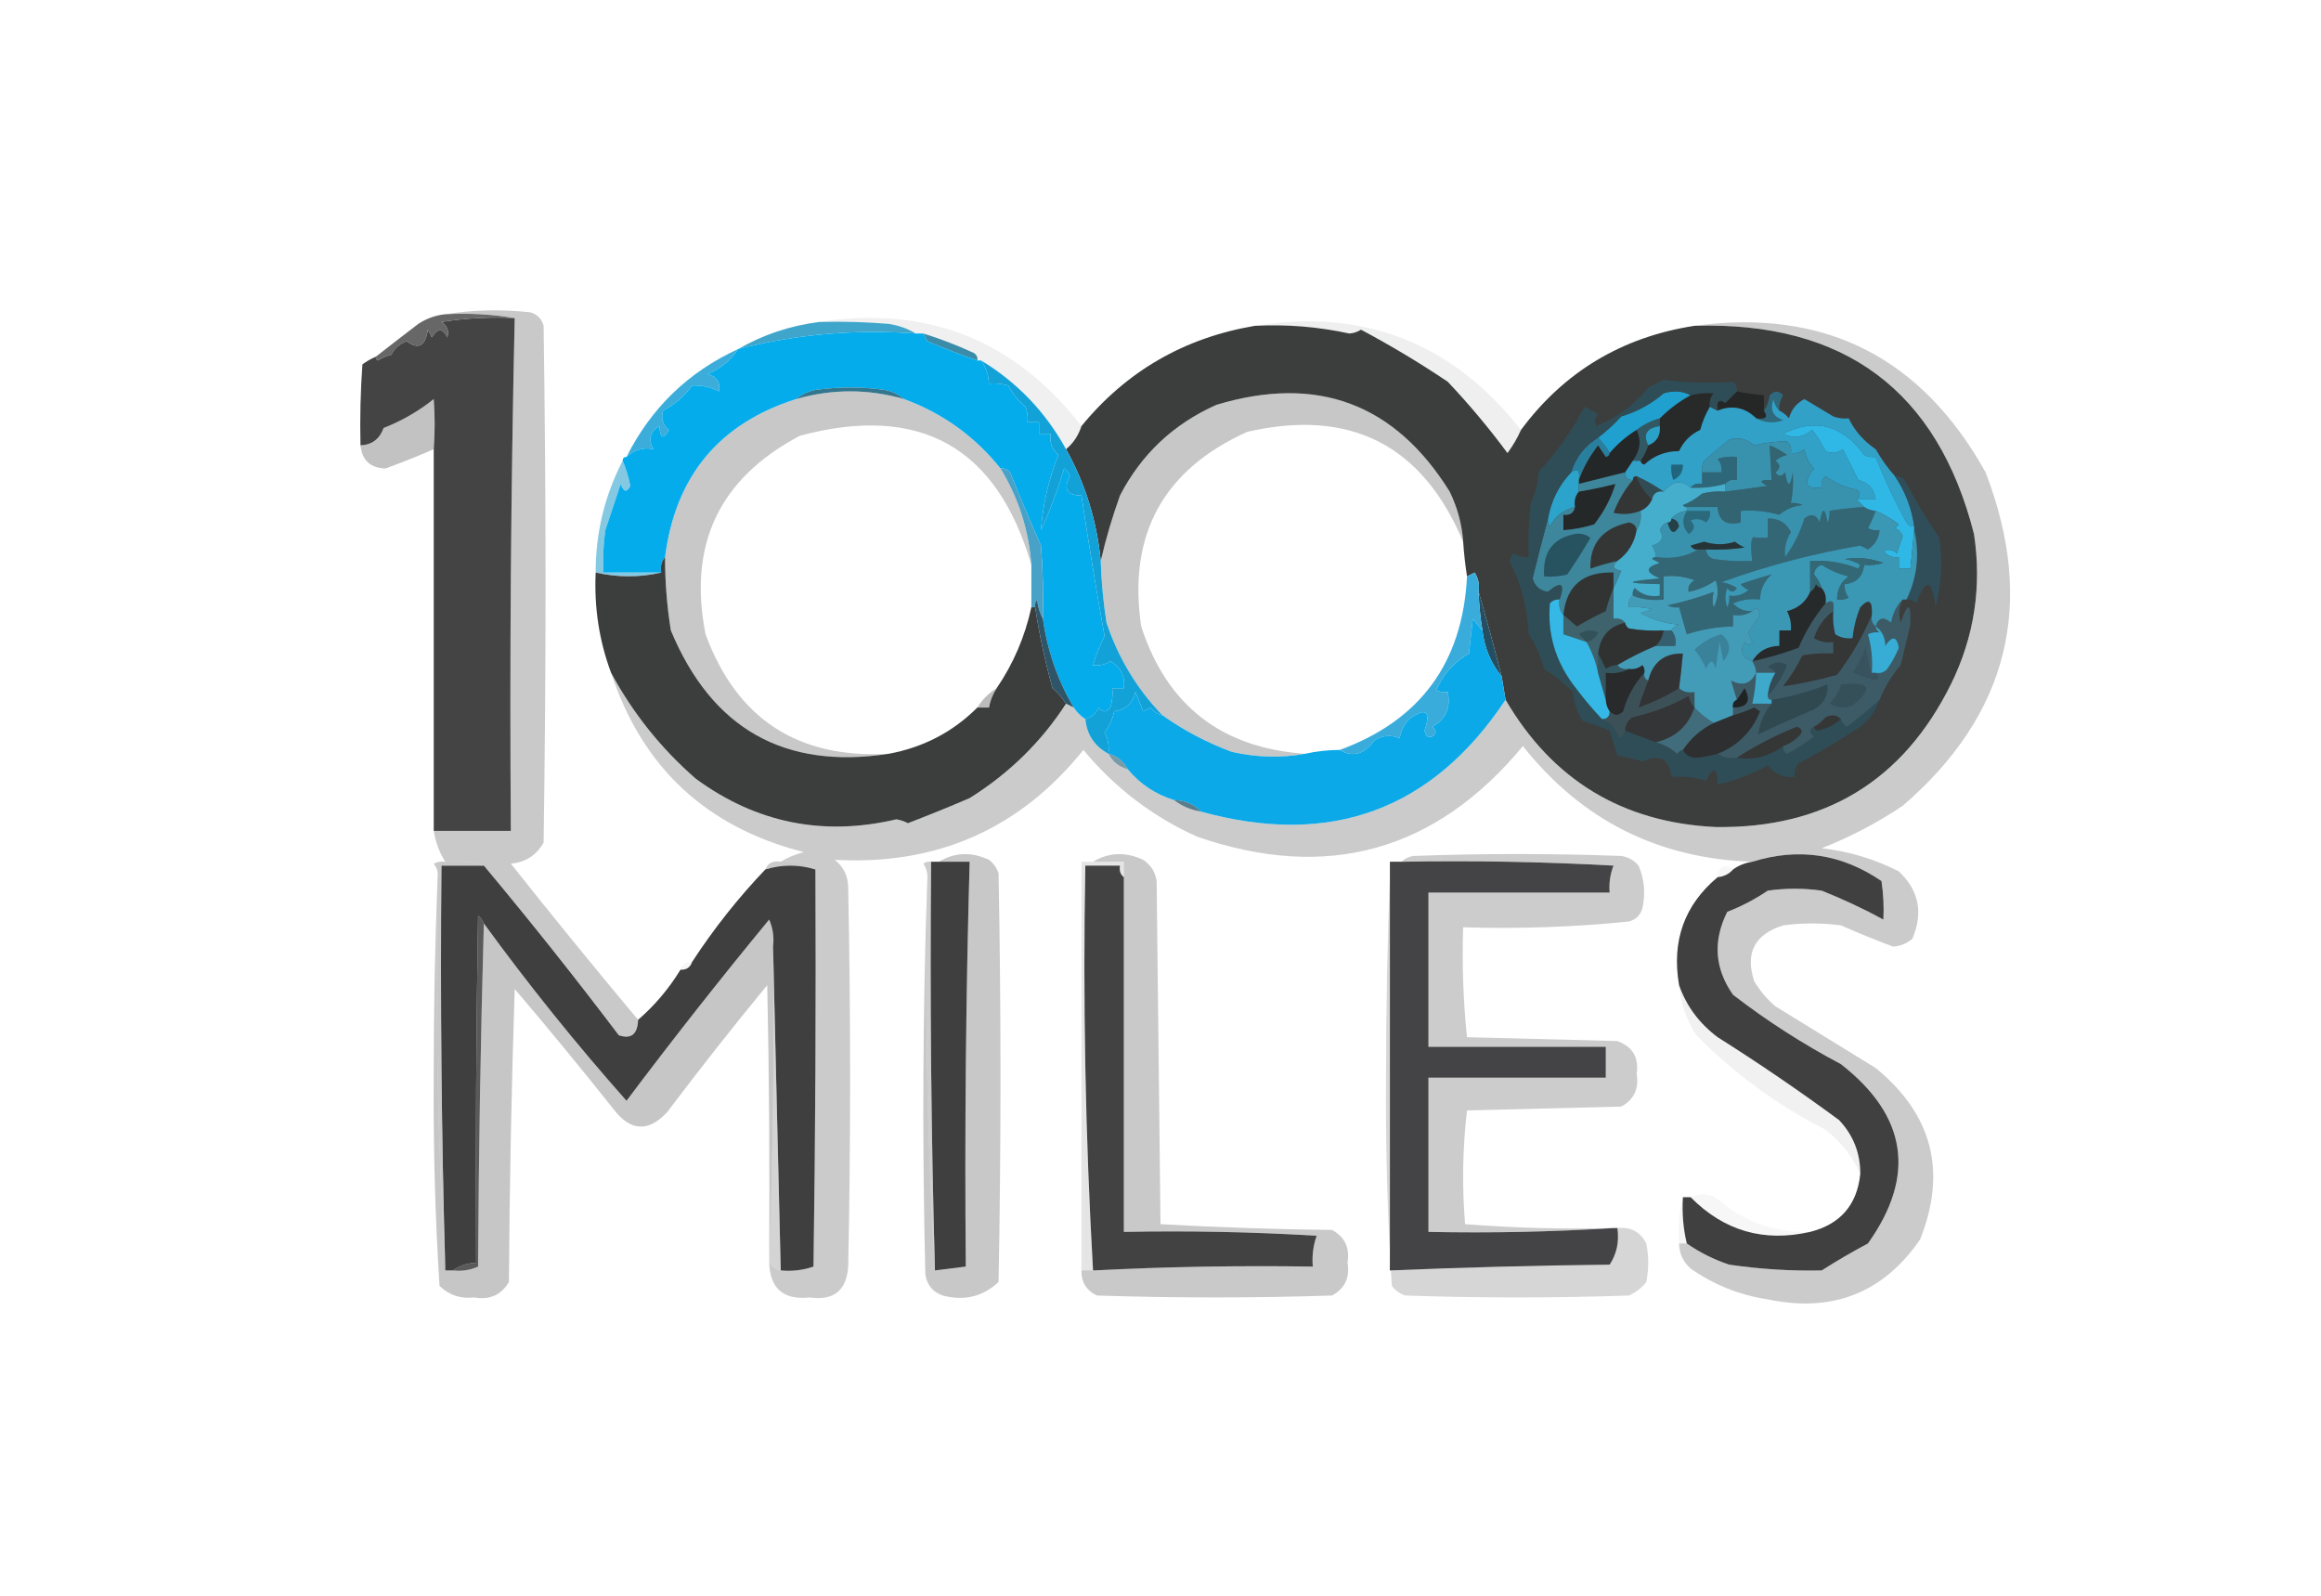 <?xml version="1.0" encoding="UTF-8"?>
<!DOCTYPE svg PUBLIC "-//W3C//DTD SVG 1.1//EN" "http://www.w3.org/Graphics/SVG/1.1/DTD/svg11.dtd">
<svg xmlns="http://www.w3.org/2000/svg" version="1.1" width="602px" height="414px" style="shape-rendering:geometricPrecision; text-rendering:geometricPrecision; image-rendering:optimizeQuality; fill-rule:evenodd; clip-rule:evenodd" xmlns:xlink="http://www.w3.org/1999/xlink">
<g><path style="opacity:0.212" fill="#010101" d="M 115.5,81.5 C 122.655,80.345 129.988,80.178 137.5,81C 139.333,81.5 140.5,82.667 141,84.5C 141.667,129.167 141.667,173.833 141,218.5C 139.199,221.785 136.365,223.619 132.5,224C 143.334,237.664 154.334,251.164 165.5,264.5C 165.373,268.246 163.706,269.579 160.5,268.5C 149.152,253.496 137.485,238.829 125.5,224.5C 122.375,223.521 119.042,223.187 115.5,223.5C 113.957,221.072 112.957,218.406 112.5,215.5C 119.167,215.5 125.833,215.5 132.5,215.5C 132.177,171.124 132.511,126.791 133.5,82.5C 127.69,81.51 121.69,81.177 115.5,81.5 Z"/></g>
<g><path style="opacity:0.061" fill="#030506" d="M 212.5,83.5 C 240.491,79.165 263.158,88.165 280.5,110.5C 279.702,112.966 278.369,114.966 276.5,116.5C 271.194,106.862 263.861,99.195 254.5,93.5C 254.167,93.5 253.833,93.5 253.5,93.5C 253.631,92.624 253.298,91.957 252.5,91.5C 248.246,89.536 243.912,87.869 239.5,86.5C 238.833,86.5 238.167,86.5 237.5,86.5C 235.438,85.224 233.104,84.39 230.5,84C 224.509,83.501 218.509,83.334 212.5,83.5 Z"/></g>
<g><path style="opacity:0.066" fill="#010101" d="M 394.5,111.5 C 393.56,113.612 392.394,115.612 391,117.5C 386.179,110.998 381.013,104.832 375.5,99C 368.235,94.117 360.735,89.617 353,85.5C 352.107,86.081 351.107,86.415 350,86.5C 341.937,84.746 333.77,84.079 325.5,84.5C 353.712,79.908 376.712,88.908 394.5,111.5 Z"/></g>
<g><path style="opacity:0.207" fill="#010202" d="M 435.5,322.5 C 436.167,322.5 436.833,322.5 437.5,322.5C 440.837,324.835 444.504,326.669 448.5,328C 456.585,329.176 464.585,329.676 472.5,329.5C 476.415,327.001 480.415,324.667 484.5,322.5C 497.007,304.928 494.674,289.428 477.5,276C 467.613,270.763 458.279,264.763 449.5,258C 444.733,251.219 444.233,244.052 448,236.5C 451.705,235.064 455.205,233.231 458.5,231C 463.167,230.333 467.833,230.333 472.5,231C 478.028,233.205 483.361,235.705 488.5,238.5C 488.665,235.15 488.498,231.817 488,228.5C 477.64,221.434 466.473,219.767 454.5,223.5C 430.043,222.688 410.21,212.688 395,193.5C 372.376,220.814 344.21,228.647 310.5,217C 298.958,211.805 289.125,204.305 281,194.5C 264.529,214.978 243.029,224.478 216.5,223C 218.886,224.887 220.053,227.387 220,230.5C 220.667,263.167 220.667,295.833 220,328.5C 219.566,334.723 216.233,337.39 210,336.5C 203.237,337.234 199.737,334.234 199.5,327.5C 200.222,328.551 201.222,329.218 202.5,329.5C 205.448,329.777 208.281,329.444 211,328.5C 211.5,294.168 211.667,259.835 211.5,225.5C 209.012,223.612 206.012,222.945 202.5,223.5C 204.277,222.4 206.277,221.566 208.5,221C 183.251,214.58 166.584,199.08 158.5,174.5C 164.161,184.995 171.494,194.162 180.5,202C 196.177,213.463 213.51,216.963 232.5,212.5C 233.554,212.68 234.554,213.013 235.5,213.5C 240.923,211.418 246.257,209.251 251.5,207C 261.771,200.56 270.104,192.393 276.5,182.5C 277.167,182.833 277.833,183.167 278.5,183.5C 279.272,184.694 280.272,185.694 281.5,186.5C 281.897,190.565 283.897,193.565 287.5,195.5C 288.585,197.587 290.251,198.92 292.5,199.5C 295.678,203.336 299.678,206.002 304.5,207.5C 306.509,209.065 308.843,210.065 311.5,210.5C 345.136,219.777 371.47,210.11 390.5,181.5C 402.689,202.346 420.856,213.346 445,214.5C 473.234,214.888 493.568,202.555 506,177.5C 512.069,165.201 514.069,152.201 512,138.5C 502.534,101.302 478.367,83.302 439.5,84.5C 473.181,79.924 498.348,92.591 515,122.5C 528.122,156.511 520.955,185.345 493.5,209C 486.893,213.424 479.893,217.091 472.5,220C 479.535,220.79 486.202,222.79 492.5,226C 497.72,230.916 498.887,236.75 496,243.5C 494.562,244.718 492.895,245.385 491,245.5C 486.455,243.812 481.955,241.979 477.5,240C 472.5,239.333 467.5,239.333 462.5,240C 455.082,242.336 452.582,247.169 455,254.5C 456.458,256.96 458.291,259.127 460.5,261C 469.167,266.333 477.833,271.667 486.5,277C 501.213,289.019 505.047,303.853 498,321.5C 488.418,335.361 475.252,340.528 458.5,337C 451.189,335.897 444.522,333.231 438.5,329C 436.549,327.266 435.549,325.099 435.5,322.5 Z"/></g>
<g><path style="opacity:0.983" fill="#414141" d="M 133.5,82.5 C 132.511,126.791 132.177,171.124 132.5,215.5C 125.833,215.5 119.167,215.5 112.5,215.5C 112.5,182.5 112.5,149.5 112.5,116.5C 112.818,112.067 112.818,107.734 112.5,103.5C 108.565,106.649 104.231,109.149 99.5,111C 98.468,113.874 96.468,115.374 93.5,115.5C 93.334,108.492 93.5,101.492 94,94.5C 95.113,93.695 96.279,93.028 97.5,92.5C 97.435,92.938 97.601,93.272 98,93.5C 99.067,92.809 100.234,92.309 101.5,92C 102.364,90.303 103.697,89.137 105.5,88.5C 108.501,90.77 110.334,89.77 111,85.5C 111.333,86.167 111.667,86.833 112,87.5C 113.512,85.043 114.846,85.043 116,87.5C 116.54,85.865 116.04,84.532 114.5,83.5C 120.798,82.504 127.132,82.17 133.5,82.5 Z"/></g>
<g><path style="opacity:0.994" fill="#3c3d3d" d="M 325.5,84.5 C 333.77,84.079 341.937,84.746 350,86.5C 351.107,86.415 352.107,86.081 353,85.5C 360.735,89.617 368.235,94.117 375.5,99C 381.013,104.832 386.179,110.998 391,117.5C 392.394,115.612 393.56,113.612 394.5,111.5C 405.701,96.407 420.701,87.407 439.5,84.5C 478.367,83.302 502.534,101.302 512,138.5C 514.069,152.201 512.069,165.201 506,177.5C 493.568,202.555 473.234,214.888 445,214.5C 420.856,213.346 402.689,202.346 390.5,181.5C 390.167,179.5 389.833,177.5 389.5,175.5C 387.621,168.088 385.621,160.754 383.5,153.5C 383.785,151.712 383.452,150.045 382.5,148.5C 381.817,148.863 381.15,149.196 380.5,149.5C 380.037,146.518 379.704,143.518 379.5,140.5C 379.187,135.987 378.021,131.654 376,127.5C 361.774,104.628 341.607,97.128 315.5,105C 304.391,109.944 296.057,117.778 290.5,128.5C 288.455,134.202 286.788,139.868 285.5,145.5C 284.489,135.095 281.489,125.428 276.5,116.5C 278.369,114.966 279.702,112.966 280.5,110.5C 292.181,96.256 307.181,87.59 325.5,84.5 Z"/></g>
<g><path style="opacity:0.886" fill="#545454" d="M 115.5,81.5 C 121.69,81.177 127.69,81.51 133.5,82.5C 127.132,82.17 120.798,82.504 114.5,83.5C 116.04,84.532 116.54,85.865 116,87.5C 114.846,85.043 113.512,85.043 112,87.5C 111.667,86.833 111.333,86.167 111,85.5C 110.334,89.77 108.501,90.77 105.5,88.5C 103.697,89.137 102.364,90.303 101.5,92C 100.234,92.309 99.067,92.809 98,93.5C 97.601,93.272 97.435,92.938 97.5,92.5C 101.098,89.687 104.765,86.853 108.5,84C 110.65,82.589 112.984,81.755 115.5,81.5 Z"/></g>
<g><path style="opacity:1" fill="#3fa5cb" d="M 212.5,83.5 C 218.509,83.334 224.509,83.501 230.5,84C 233.104,84.39 235.438,85.224 237.5,86.5C 221.953,85.343 206.619,86.676 191.5,90.5C 197.937,86.799 204.937,84.465 212.5,83.5 Z"/></g>
<g><path style="opacity:0.961" fill="#3388a5" d="M 239.5,86.5 C 243.912,87.869 248.246,89.536 252.5,91.5C 253.298,91.957 253.631,92.624 253.5,93.5C 249.098,91.984 244.765,90.317 240.5,88.5C 240.137,87.817 239.804,87.15 239.5,86.5 Z"/></g>
<g><path style="opacity:1" fill="#3cadda" d="M 191.5,90.5 C 189.573,93.452 186.906,95.618 183.5,97C 185.863,97.588 186.863,99.088 186.5,101.5C 184.269,100.376 181.936,99.876 179.5,100C 177.548,102.737 175.048,104.904 172,106.5C 171.376,108.464 171.876,110.131 173.5,111.5C 172.117,114.076 171.283,113.742 171,110.5C 168.535,112.055 168.035,114.055 169.5,116.5C 166.97,115.938 164.637,116.605 162.5,118.5C 168.89,105.777 178.556,96.444 191.5,90.5 Z"/></g>
<g><path style="opacity:0.218" fill="#020404" d="M 234.5,103.5 C 244.508,107.175 252.841,113.175 259.5,121.5C 264.187,129.202 266.853,137.535 267.5,146.5C 258.568,115.861 238.568,104.695 207.5,113C 186.57,124.028 178.403,141.195 183,164.5C 191.106,186.48 206.939,196.814 230.5,195.5C 203.451,199.664 184.617,188.997 174,163.5C 172.988,157.204 172.488,150.871 172.5,144.5C 175.176,123.503 186.51,109.836 206.5,103.5C 215.833,100.833 225.167,100.833 234.5,103.5 Z"/></g>
<g><path style="opacity:0.221" fill="#020203" d="M 379.5,140.5 C 368.899,115.365 350.232,105.865 323.5,112C 301.649,121.866 292.482,138.699 296,162.5C 302.681,183.002 316.848,194.002 338.5,195.5C 332.302,196.632 325.969,196.465 319.5,195C 313.03,192.6 307.03,189.433 301.5,185.5C 294.922,178.699 290.088,170.699 287,161.5C 286.17,156.192 285.67,150.859 285.5,145.5C 286.788,139.868 288.455,134.202 290.5,128.5C 296.057,117.778 304.391,109.944 315.5,105C 341.607,97.128 361.774,104.628 376,127.5C 378.021,131.654 379.187,135.987 379.5,140.5 Z"/></g>
<g><path style="opacity:0.379" fill="#020404" d="M 450.5,101.5 C 452.806,101.993 455.139,102.326 457.5,102.5C 457.5,103.833 457.5,105.167 457.5,106.5C 458.66,108.203 457.993,108.869 455.5,108.5C 452.616,105.657 449.283,104.99 445.5,106.5C 445.119,104.058 445.786,103.391 447.5,104.5C 448.548,103.452 449.548,102.452 450.5,101.5 Z"/></g>
<g><path style="opacity:0.388" fill="#080d0f" d="M 443.5,105.5 C 442.406,107.359 441.573,109.359 441,111.5C 438.5,112.667 436.667,114.5 435.5,117C 431.959,117.027 428.959,118.194 426.5,120.5C 425.893,120.376 425.56,120.043 425.5,119.5C 426.345,118.329 427.011,116.995 427.5,115.5C 429.727,114.599 430.727,112.933 430.5,110.5C 430.5,109.833 430.5,109.167 430.5,108.5C 432.906,106.087 435.572,104.087 438.5,102.5C 440.512,101.986 442.512,101.82 444.5,102C 443.663,103.011 443.33,104.178 443.5,105.5 Z"/></g>
<g><path style="opacity:0.242" fill="#020202" d="M 112.5,116.5 C 108.439,118.275 104.273,119.942 100,121.5C 96.053,121.385 93.886,119.385 93.5,115.5C 96.468,115.374 98.468,113.874 99.5,111C 104.231,109.149 108.565,106.649 112.5,103.5C 112.818,107.734 112.818,112.067 112.5,116.5 Z"/></g>
<g><path style="opacity:0.69" fill="#287d9a" d="M 461.5,106.5 C 460.732,105.737 460.232,104.737 460,103.5C 458.967,106.217 459.8,108.051 462.5,109C 459.961,109.796 457.628,109.629 455.5,108.5C 457.993,108.869 458.66,108.203 457.5,106.5C 458.29,105.391 458.79,104.058 459,102.5C 460.183,101.269 461.349,101.269 462.5,102.5C 461.754,103.736 461.421,105.07 461.5,106.5 Z"/></g>
<g><path style="opacity:1" fill="#20a0cf" d="M 438.5,102.5 C 435.572,104.087 432.906,106.087 430.5,108.5C 428.25,109.13 426.25,110.13 424.5,111.5C 421.872,113.126 419.539,115.126 417.5,117.5C 416.659,116.074 415.659,114.74 414.5,113.5C 416.63,111.873 418.63,110.04 420.5,108C 424.615,106.777 428.282,104.777 431.5,102C 434.039,101.204 436.372,101.371 438.5,102.5 Z"/></g>
<g><path style="opacity:0.959" fill="#31a6ce" d="M 461.5,106.5 C 462.458,106.953 463.292,107.619 464,108.5C 464.607,106.257 465.94,104.59 468,103.5C 470.49,104.984 472.99,106.484 475.5,108C 476.793,108.49 478.127,108.657 479.5,108.5C 481.025,111.703 483.358,114.37 486.5,116.5C 487.931,119.039 489.597,121.372 491.5,123.5C 494.145,127.432 495.812,131.765 496.5,136.5C 495.624,136.631 494.957,136.298 494.5,135.5C 491.441,129.977 488.775,124.31 486.5,118.5C 485.448,118.649 484.448,118.483 483.5,118C 477.807,110.187 470.807,108.354 462.5,112.5C 465.206,113.793 467.706,113.459 470,111.5C 471.1,112.76 472.267,114.593 473.5,117C 475.112,117.72 476.612,117.554 478,116.5C 479.32,119.139 480.653,121.806 482,124.5C 484.67,125.224 486.17,126.891 486.5,129.5C 484.833,129.5 483.167,129.5 481.5,129.5C 482.598,128.603 482.598,127.77 481.5,127C 478.542,126.432 475.875,125.265 473.5,123.5C 472.614,124.325 472.281,125.325 472.5,126.5C 468.204,126.92 467.537,125.253 470.5,121.5C 469.137,120.107 468.304,118.441 468,116.5C 466.989,117.337 465.822,117.67 464.5,117.5C 464.719,116.325 464.386,115.325 463.5,114.5C 460.719,114.464 457.886,114.798 455,115.5C 453.068,113.822 450.902,113.322 448.5,114C 446.333,115.833 444.167,117.667 442,119.5C 441.517,120.448 441.351,121.448 441.5,122.5C 441.5,123.5 441.5,124.5 441.5,125.5C 440.209,125.263 439.209,125.596 438.5,126.5C 436.108,124.369 433.775,124.702 431.5,127.5C 429.367,125.993 427.033,124.66 424.5,123.5C 423.833,123.5 423.5,123.833 423.5,124.5C 422.167,124.5 421.5,123.833 421.5,122.5C 422.167,121.5 422.833,120.5 423.5,119.5C 424.167,119.5 424.833,119.5 425.5,119.5C 425.56,120.043 425.893,120.376 426.5,120.5C 428.959,118.194 431.959,117.027 435.5,117C 436.667,114.5 438.5,112.667 441,111.5C 441.573,109.359 442.406,107.359 443.5,105.5C 444.167,105.833 444.833,106.167 445.5,106.5C 449.283,104.99 452.616,105.657 455.5,108.5C 457.628,109.629 459.961,109.796 462.5,109C 459.8,108.051 458.967,106.217 460,103.5C 460.232,104.737 460.732,105.737 461.5,106.5 Z"/></g>
<g><path style="opacity:0.992" fill="#2aa2ca" d="M 430.5,110.5 C 430.727,112.933 429.727,114.599 427.5,115.5C 426.094,112.661 427.094,110.994 430.5,110.5 Z"/></g>
<g><path style="opacity:0.477" fill="#091012" d="M 424.5,111.5 C 425.767,114.217 425.434,116.883 423.5,119.5C 422.833,120.5 422.167,121.5 421.5,122.5C 417.485,123.512 413.485,124.512 409.5,125.5C 409.5,125.167 409.5,124.833 409.5,124.5C 410.624,121.331 412.291,118.331 414.5,115.5C 415.167,116.5 415.833,117.5 416.5,118.5C 417.107,118.376 417.44,118.043 417.5,117.5C 419.539,115.126 421.872,113.126 424.5,111.5 Z"/></g>
<g><path style="opacity:0.996" fill="#30b9e7" d="M 496.5,136.5 C 496.5,136.833 496.5,137.167 496.5,137.5C 496.167,140.833 495.833,144.167 495.5,147.5C 494.5,147.5 493.5,147.5 492.5,147.5C 492.5,146.5 492.5,145.5 492.5,144.5C 490.897,144.688 489.563,144.188 488.5,143C 489.784,142.316 490.951,142.483 492,143.5C 492.5,142 493,140.5 493.5,139C 493.095,138.055 492.428,137.388 491.5,137C 491.833,136.667 492.167,136.333 492.5,136C 490.609,134.558 488.609,133.391 486.5,132.5C 485.391,132.443 484.391,132.11 483.5,131.5C 482.833,130.833 482.167,130.167 481.5,129.5C 483.167,129.5 484.833,129.5 486.5,129.5C 486.17,126.891 484.67,125.224 482,124.5C 480.653,121.806 479.32,119.139 478,116.5C 476.612,117.554 475.112,117.72 473.5,117C 472.267,114.593 471.1,112.76 470,111.5C 467.706,113.459 465.206,113.793 462.5,112.5C 470.807,108.354 477.807,110.187 483.5,118C 484.448,118.483 485.448,118.649 486.5,118.5C 488.775,124.31 491.441,129.977 494.5,135.5C 494.957,136.298 495.624,136.631 496.5,136.5 Z"/></g>
<g><path style="opacity:0.596" fill="#2d6b7d" d="M 430.5,108.5 C 430.5,109.167 430.5,109.833 430.5,110.5C 427.094,110.994 426.094,112.661 427.5,115.5C 427.011,116.995 426.345,118.329 425.5,119.5C 424.833,119.5 424.167,119.5 423.5,119.5C 425.434,116.883 425.767,114.217 424.5,111.5C 426.25,110.13 428.25,109.13 430.5,108.5 Z"/></g>
<g><path style="opacity:0.976" fill="#2981a1" d="M 414.5,113.5 C 415.659,114.74 416.659,116.074 417.5,117.5C 417.44,118.043 417.107,118.376 416.5,118.5C 415.833,117.5 415.167,116.5 414.5,115.5C 412.291,118.331 410.624,121.331 409.5,124.5C 409.869,122.007 409.203,121.34 407.5,122.5C 408.694,118.637 411.027,115.637 414.5,113.5 Z"/></g>
<g><path style="opacity:0.808" fill="#2a7187" d="M 447.5,125.5 C 444.57,126.299 441.57,126.632 438.5,126.5C 439.209,125.596 440.209,125.263 441.5,125.5C 441.5,124.5 441.5,123.5 441.5,122.5C 443.167,122.5 444.833,122.5 446.5,122.5C 446.67,121.178 446.337,120.011 445.5,119C 447.134,118.506 448.801,118.34 450.5,118.5C 450.5,120.5 450.5,122.5 450.5,124.5C 449.209,124.263 448.209,124.596 447.5,125.5 Z"/></g>
<g><path style="opacity:0.424" fill="#0e1516" d="M 433.5,120.5 C 434.5,120.5 435.5,120.5 436.5,120.5C 436.539,122.359 435.706,123.692 434,124.5C 433.51,123.207 433.343,121.873 433.5,120.5 Z"/></g>
<g><path style="opacity:0.154" fill="#070b0c" d="M 424.5,123.5 C 425.253,125.88 426.587,127.88 428.5,129.5C 427.9,130.9 426.9,131.9 425.5,132.5C 423.218,133.39 420.885,133.556 418.5,133C 419.708,129.846 421.375,127.013 423.5,124.5C 423.5,123.833 423.833,123.5 424.5,123.5 Z"/></g>
<g><path style="opacity:0.459" fill="#295e71" d="M 424.5,123.5 C 427.033,124.66 429.367,125.993 431.5,127.5C 429.821,127.285 428.821,127.952 428.5,129.5C 426.587,127.88 425.253,125.88 424.5,123.5 Z"/></g>
<g><path style="opacity:0.393" fill="#05080a" d="M 408.5,131.5 C 408.232,129.901 408.566,128.568 409.5,127.5C 412.716,126.97 415.883,126.304 419,125.5C 417.89,129.215 416.057,132.715 413.5,136C 410.883,136.822 408.216,137.322 405.5,137.5C 405.5,136.167 405.5,134.833 405.5,133.5C 407.179,133.715 408.179,133.048 408.5,131.5 Z"/></g>
<g><path style="opacity:0.976" fill="#2ba6ce" d="M 409.5,124.5 C 409.5,124.833 409.5,125.167 409.5,125.5C 409.5,126.167 409.5,126.833 409.5,127.5C 408.566,128.568 408.232,129.901 408.5,131.5C 405.635,132.191 403.468,133.858 402,136.5C 401.536,135.906 401.369,135.239 401.5,134.5C 402.318,129.852 404.318,125.852 407.5,122.5C 409.203,121.34 409.869,122.007 409.5,124.5 Z"/></g>
<g><path style="opacity:0.692" fill="#2f7589" d="M 437.5,131.5 C 437.062,131.565 436.728,131.399 436.5,131C 438.332,130.252 439.999,129.252 441.5,128C 443.473,127.505 445.473,127.338 447.5,127.5C 450.871,127.092 454.538,126.592 458.5,126C 456.068,124.913 456.402,124.413 459.5,124.5C 459.319,121.447 459.152,118.447 459,115.5C 460.609,116.147 462.109,116.98 463.5,118C 462.376,118.249 461.376,118.749 460.5,119.5C 461.833,120.5 461.833,121.5 460.5,122.5C 461.274,123.711 462.107,123.711 463,122.5C 463.667,126.5 464.333,126.5 465,122.5C 465.175,125.157 465.008,127.824 464.5,130.5C 465.552,130.351 466.552,130.517 467.5,131C 465.22,131.212 463.22,132.045 461.5,133.5C 458.242,132.583 454.909,132.249 451.5,132.5C 451.5,133.5 451.5,134.5 451.5,135.5C 447.759,136.401 445.759,135.068 445.5,131.5C 442.833,131.5 440.167,131.5 437.5,131.5 Z"/></g>
<g><path style="opacity:0.146" fill="#0a0e0e" d="M 424.5,137.5 C 423.909,140.884 422.242,143.551 419.5,145.5C 417.135,146.008 414.801,146.675 412.5,147.5C 412.322,140.979 415.655,136.979 422.5,135.5C 423.713,135.747 424.38,136.414 424.5,137.5 Z"/></g>
<g><path style="opacity:0.627" fill="#3da7d0" d="M 161.5,119.5 C 162.343,121.487 163.01,123.654 163.5,126C 162.576,127.811 161.743,127.645 161,125.5C 159.667,129.5 158.333,133.5 157,137.5C 156.501,141.152 156.335,144.818 156.5,148.5C 161.5,148.5 166.5,148.5 171.5,148.5C 165.933,149.804 160.266,149.804 154.5,148.5C 154.488,138.216 156.821,128.549 161.5,119.5 Z"/></g>
<g><path style="opacity:0.706" fill="#1b414c" d="M 433.5,134.5 C 434.586,134.62 435.253,135.287 435.5,136.5C 434.306,138.756 433.306,138.422 432.5,135.5C 433.167,135.5 433.5,135.167 433.5,134.5 Z"/></g>
<g><path style="opacity:0.694" fill="#30798f" d="M 483.5,131.5 C 484.391,132.11 485.391,132.443 486.5,132.5C 485.933,134.03 485.267,135.53 484.5,137C 485.448,137.483 486.448,137.649 487.5,137.5C 487.321,139.606 486.321,141.272 484.5,142.5C 483.833,142.167 483.167,141.833 482.5,141.5C 470.197,143.585 458.197,146.752 446.5,151C 447.938,151.219 449.271,151.719 450.5,152.5C 449.726,153.711 448.893,153.711 448,152.5C 447.333,154.167 447.333,155.833 448,157.5C 448.483,156.552 448.649,155.552 448.5,154.5C 450.429,154.769 452.095,154.269 453.5,153C 452.692,152.692 452.025,152.192 451.5,151.5C 454.284,150.513 456.951,149.68 459.5,149C 457.543,150.746 456.543,152.912 456.5,155.5C 454.076,155.192 451.743,155.526 449.5,156.5C 450.85,157.95 452.516,158.617 454.5,158.5C 453.081,159.451 451.415,159.784 449.5,159.5C 449.5,160.5 449.5,161.5 449.5,162.5C 445.62,162.524 441.62,163.19 437.5,164.5C 436.833,162.167 436.167,159.833 435.5,157.5C 434.448,157.649 433.448,157.483 432.5,157C 436.627,156.123 440.627,154.956 444.5,153.5C 444.094,155.109 444.094,156.443 444.5,157.5C 445.647,155.235 445.814,152.902 445,150.5C 442.903,151.991 440.57,152.991 438,153.5C 437.689,152.258 438.189,151.258 439.5,150.5C 436.914,149.52 434.247,149.187 431.5,149.5C 431.5,151.5 431.5,153.5 431.5,155.5C 428.615,155.806 425.948,155.473 423.5,154.5C 423.369,153.761 423.536,153.094 424,152.5C 425.754,154.25 427.921,154.917 430.5,154.5C 430.5,153.5 430.5,152.5 430.5,151.5C 421.19,151.328 421.19,150.828 430.5,150C 426.701,148.447 426.701,147.114 430.5,146C 429.833,145.667 429.167,145.333 428.5,145C 428.728,144.601 429.062,144.435 429.5,144.5C 433.649,145.08 437.316,144.414 440.5,142.5C 441.167,142.5 441.833,142.5 442.5,142.5C 442.577,143.75 443.244,144.583 444.5,145C 447.817,145.498 451.15,145.665 454.5,145.5C 453.89,140.683 454.223,138.683 455.5,139.5C 456.5,139.5 457.5,139.5 458.5,139.5C 458.5,137.833 458.5,136.167 458.5,134.5C 461.237,134.37 463.237,135.536 464.5,138C 463.209,140.05 462.709,142.217 463,144.5C 465.229,141.5 466.896,138.167 468,134.5C 469.714,133.075 471.047,133.408 472,135.5C 472.667,131.5 473.333,131.5 474,135.5C 474.483,134.552 474.649,133.552 474.5,132.5C 477.482,132.037 480.482,131.704 483.5,131.5 Z"/></g>
<g><path style="opacity:1" fill="#04acec" d="M 237.5,86.5 C 238.167,86.5 238.833,86.5 239.5,86.5C 239.804,87.15 240.137,87.817 240.5,88.5C 244.765,90.317 249.098,91.984 253.5,93.5C 253.833,93.5 254.167,93.5 254.5,93.5C 255.73,95.297 256.396,97.297 256.5,99.5C 258.199,99.34 259.866,99.507 261.5,100C 262.651,102.119 264.151,103.953 266,105.5C 266.49,106.793 266.657,108.127 266.5,109.5C 267.5,109.5 268.5,109.5 269.5,109.5C 269.5,110.5 269.5,111.5 269.5,112.5C 270.5,112.5 271.5,112.5 272.5,112.5C 272.178,114.722 272.845,116.556 274.5,118C 271.986,124.323 270.486,130.823 270,137.5C 272.363,132.325 274.363,126.992 276,121.5C 276.692,122.025 277.192,122.692 277.5,123.5C 275.726,126.85 276.726,128.516 280.5,128.5C 282.316,140.658 284.316,152.825 286.5,165C 285.252,167.41 284.252,169.91 283.5,172.5C 285.144,172.714 286.644,172.38 288,171.5C 290.702,173.043 291.868,175.376 291.5,178.5C 290.5,178.5 289.5,178.5 288.5,178.5C 288.66,180.199 288.494,181.866 288,183.5C 287,184.833 286,184.833 285,183.5C 284.241,185.063 283.074,186.063 281.5,186.5C 280.272,185.694 279.272,184.694 278.5,183.5C 274.344,176.449 271.677,168.782 270.5,160.5C 270.666,154.158 270.5,147.825 270,141.5C 267.178,135.185 264.511,128.851 262,122.5C 261.329,121.748 260.496,121.414 259.5,121.5C 252.841,113.175 244.508,107.175 234.5,103.5C 232.852,102.073 230.852,101.24 228.5,101C 223.167,100.333 217.833,100.333 212.5,101C 210.148,101.24 208.148,102.073 206.5,103.5C 186.51,109.836 175.176,123.503 172.5,144.5C 171.566,145.568 171.232,146.901 171.5,148.5C 166.5,148.5 161.5,148.5 156.5,148.5C 156.335,144.818 156.501,141.152 157,137.5C 158.333,133.5 159.667,129.5 161,125.5C 161.743,127.645 162.576,127.811 163.5,126C 163.01,123.654 162.343,121.487 161.5,119.5C 161.5,118.833 161.833,118.5 162.5,118.5C 164.637,116.605 166.97,115.938 169.5,116.5C 168.035,114.055 168.535,112.055 171,110.5C 171.283,113.742 172.117,114.076 173.5,111.5C 171.876,110.131 171.376,108.464 172,106.5C 175.048,104.904 177.548,102.737 179.5,100C 181.936,99.876 184.269,100.376 186.5,101.5C 186.863,99.088 185.863,97.588 183.5,97C 186.906,95.618 189.573,93.452 191.5,90.5C 206.619,86.676 221.953,85.343 237.5,86.5 Z"/></g>
<g><path style="opacity:0.891" fill="#1b6681" d="M 234.5,103.5 C 225.167,100.833 215.833,100.833 206.5,103.5C 208.148,102.073 210.148,101.24 212.5,101C 217.833,100.333 223.167,100.333 228.5,101C 230.852,101.24 232.852,102.073 234.5,103.5 Z"/></g>
<g><path style="opacity:1" fill="#304e5a" d="M 491.5,123.5 C 492.496,123.414 493.329,123.748 494,124.5C 496.745,129.656 499.745,134.656 503,139.5C 503.909,145.612 503.576,151.612 502,157.5C 501.151,150.12 499.485,149.787 497,156.5C 496.329,155.748 495.496,155.414 494.5,155.5C 497.28,149.7 497.946,143.7 496.5,137.5C 496.5,137.167 496.5,136.833 496.5,136.5C 495.812,131.765 494.145,127.432 491.5,123.5 Z"/></g>
<g><path style="opacity:0.949" fill="#3896b3" d="M 481.5,129.5 C 482.167,130.167 482.833,130.833 483.5,131.5C 480.482,131.704 477.482,132.037 474.5,132.5C 474.649,133.552 474.483,134.552 474,135.5C 473.333,131.5 472.667,131.5 472,135.5C 471.047,133.408 469.714,133.075 468,134.5C 466.896,138.167 465.229,141.5 463,144.5C 462.709,142.217 463.209,140.05 464.5,138C 463.237,135.536 461.237,134.37 458.5,134.5C 458.5,136.167 458.5,137.833 458.5,139.5C 457.5,139.5 456.5,139.5 455.5,139.5C 454.223,138.683 453.89,140.683 454.5,145.5C 451.15,145.665 447.817,145.498 444.5,145C 443.244,144.583 442.577,143.75 442.5,142.5C 445.85,142.665 449.183,142.498 452.5,142C 451.584,141.626 450.75,141.126 450,140.5C 447.421,141.376 444.754,141.376 442,140.5C 440.833,140.833 439.667,141.167 438.5,141.5C 438.957,142.298 439.624,142.631 440.5,142.5C 437.316,144.414 433.649,145.08 429.5,144.5C 429.461,143.417 429.127,142.417 428.5,141.5C 431.015,140.8 431.682,139.467 430.5,137.5C 430.855,136.478 431.522,135.811 432.5,135.5C 433.306,138.422 434.306,138.756 435.5,136.5C 435.253,135.287 434.586,134.62 433.5,134.5C 434.514,133.326 435.847,132.66 437.5,132.5C 437.5,132.167 437.5,131.833 437.5,131.5C 440.167,131.5 442.833,131.5 445.5,131.5C 445.759,135.068 447.759,136.401 451.5,135.5C 451.5,134.5 451.5,133.5 451.5,132.5C 454.909,132.249 458.242,132.583 461.5,133.5C 463.22,132.045 465.22,131.212 467.5,131C 466.552,130.517 465.552,130.351 464.5,130.5C 465.008,127.824 465.175,125.157 465,122.5C 464.333,126.5 463.667,126.5 463,122.5C 462.107,123.711 461.274,123.711 460.5,122.5C 461.833,121.5 461.833,120.5 460.5,119.5C 461.376,118.749 462.376,118.249 463.5,118C 462.109,116.98 460.609,116.147 459,115.5C 459.152,118.447 459.319,121.447 459.5,124.5C 456.402,124.413 456.068,124.913 458.5,126C 454.538,126.592 450.871,127.092 447.5,127.5C 447.5,126.833 447.5,126.167 447.5,125.5C 448.209,124.596 449.209,124.263 450.5,124.5C 450.5,122.5 450.5,120.5 450.5,118.5C 448.801,118.34 447.134,118.506 445.5,119C 446.337,120.011 446.67,121.178 446.5,122.5C 444.833,122.5 443.167,122.5 441.5,122.5C 441.351,121.448 441.517,120.448 442,119.5C 444.167,117.667 446.333,115.833 448.5,114C 450.902,113.322 453.068,113.822 455,115.5C 457.886,114.798 460.719,114.464 463.5,114.5C 464.386,115.325 464.719,116.325 464.5,117.5C 465.822,117.67 466.989,117.337 468,116.5C 468.304,118.441 469.137,120.107 470.5,121.5C 467.537,125.253 468.204,126.92 472.5,126.5C 472.281,125.325 472.614,124.325 473.5,123.5C 475.875,125.265 478.542,126.432 481.5,127C 482.598,127.77 482.598,128.603 481.5,129.5 Z"/></g>
<g><path style="opacity:0.557" fill="#172d33" d="M 442.5,142.5 C 441.833,142.5 441.167,142.5 440.5,142.5C 439.624,142.631 438.957,142.298 438.5,141.5C 439.667,141.167 440.833,140.833 442,140.5C 444.754,141.376 447.421,141.376 450,140.5C 450.75,141.126 451.584,141.626 452.5,142C 449.183,142.498 445.85,142.665 442.5,142.5 Z"/></g>
<g><path style="opacity:0.763" fill="#285e6d" d="M 437.5,132.5 C 439.5,132.5 441.5,132.5 443.5,132.5C 443.719,133.675 443.386,134.675 442.5,135.5C 441.232,134.572 439.899,134.405 438.5,135C 439.784,136.297 439.617,137.464 438,138.5C 436.311,136.68 436.145,134.68 437.5,132.5 Z"/></g>
<g><path style="opacity:0.969" fill="#43a0c6" d="M 259.5,121.5 C 260.496,121.414 261.329,121.748 262,122.5C 264.511,128.851 267.178,135.185 270,141.5C 270.5,147.825 270.666,154.158 270.5,160.5C 269.698,159.048 269.198,157.382 269,155.5C 268.536,156.094 268.369,156.761 268.5,157.5C 268.167,157.5 267.833,157.5 267.5,157.5C 267.5,153.833 267.5,150.167 267.5,146.5C 266.853,137.535 264.187,129.202 259.5,121.5 Z"/></g>
<g><path style="opacity:1" fill="#3d869c" d="M 421.5,122.5 C 421.5,123.833 422.167,124.5 423.5,124.5C 421.375,127.013 419.708,129.846 418.5,133C 420.885,133.556 423.218,133.39 425.5,132.5C 425.784,134.415 425.451,136.081 424.5,137.5C 424.38,136.414 423.713,135.747 422.5,135.5C 415.655,136.979 412.322,140.979 412.5,147.5C 414.801,146.675 417.135,146.008 419.5,145.5C 418.047,146.825 418.381,147.658 420.5,148C 419.901,149.622 419.234,151.122 418.5,152.5C 418.5,151.167 418.5,149.833 418.5,148.5C 410.629,148.238 406.296,151.905 405.5,159.5C 404.566,158.432 404.232,157.099 404.5,155.5C 405.962,151.298 404.962,150.631 401.5,153.5C 399.391,153.225 398.058,152.058 397.5,150C 398.794,144.709 400.128,139.543 401.5,134.5C 401.369,135.239 401.536,135.906 402,136.5C 403.468,133.858 405.635,132.191 408.5,131.5C 408.179,133.048 407.179,133.715 405.5,133.5C 405.5,134.833 405.5,136.167 405.5,137.5C 408.216,137.322 410.883,136.822 413.5,136C 416.057,132.715 417.89,129.215 419,125.5C 415.883,126.304 412.716,126.97 409.5,127.5C 409.5,126.833 409.5,126.167 409.5,125.5C 413.485,124.512 417.485,123.512 421.5,122.5 Z"/></g>
<g><path style="opacity:0.428" fill="#080e0f" d="M 408.5,138.5 C 409.978,138.238 411.311,138.571 412.5,139.5C 410.625,142.751 408.625,145.918 406.5,149C 404.527,149.495 402.527,149.662 400.5,149.5C 400.088,143.246 402.754,139.58 408.5,138.5 Z"/></g>
<g><path style="opacity:0.957" fill="#45b2d3" d="M 438.5,126.5 C 441.57,126.632 444.57,126.299 447.5,125.5C 447.5,126.167 447.5,126.833 447.5,127.5C 445.473,127.338 443.473,127.505 441.5,128C 439.999,129.252 438.332,130.252 436.5,131C 436.728,131.399 437.062,131.565 437.5,131.5C 437.5,131.833 437.5,132.167 437.5,132.5C 435.847,132.66 434.514,133.326 433.5,134.5C 433.5,135.167 433.167,135.5 432.5,135.5C 431.522,135.811 430.855,136.478 430.5,137.5C 431.682,139.467 431.015,140.8 428.5,141.5C 429.127,142.417 429.461,143.417 429.5,144.5C 429.062,144.435 428.728,144.601 428.5,145C 429.167,145.333 429.833,145.667 430.5,146C 426.701,147.114 426.701,148.447 430.5,150C 421.19,150.828 421.19,151.328 430.5,151.5C 430.5,152.5 430.5,153.5 430.5,154.5C 427.921,154.917 425.754,154.25 424,152.5C 423.536,153.094 423.369,153.761 423.5,154.5C 422.596,155.209 422.263,156.209 422.5,157.5C 424.527,157.338 426.527,157.505 428.5,158C 427.5,158.333 426.5,158.667 425.5,159C 428.61,160.698 431.943,161.698 435.5,162C 434.584,162.278 433.918,162.778 433.5,163.5C 432.833,163.5 432.167,163.5 431.5,163.5C 428.482,163.665 425.482,163.498 422.5,163C 421.944,162.617 421.611,162.117 421.5,161.5C 420.791,160.596 419.791,160.263 418.5,160.5C 418.5,157.833 418.5,155.167 418.5,152.5C 419.234,151.122 419.901,149.622 420.5,148C 418.381,147.658 418.047,146.825 419.5,145.5C 422.242,143.551 423.909,140.884 424.5,137.5C 425.451,136.081 425.784,134.415 425.5,132.5C 426.9,131.9 427.9,130.9 428.5,129.5C 428.821,127.952 429.821,127.285 431.5,127.5C 433.775,124.702 436.108,124.369 438.5,126.5 Z"/></g>
<g><path style="opacity:0.17" fill="#050708" d="M 418.5,152.5 C 417.717,154.343 417.05,156.343 416.5,158.5C 413.914,159.709 411.414,161.043 409,162.5C 407.826,161.456 406.659,160.456 405.5,159.5C 406.296,151.905 410.629,148.238 418.5,148.5C 418.5,149.833 418.5,151.167 418.5,152.5 Z"/></g>
<g><path style="opacity:0.411" fill="#0a0f11" d="M 472.5,152.5 C 473.434,153.568 473.768,154.901 473.5,156.5C 470.672,159.873 468.339,163.706 466.5,168C 462.583,169.479 458.583,170.646 454.5,171.5C 455.985,168.917 458.318,167.584 461.5,167.5C 461.5,166.167 461.5,164.833 461.5,163.5C 462.5,163.5 463.5,163.5 464.5,163.5C 464.643,161.738 464.309,160.071 463.5,158.5C 466.394,157.744 468.394,156.077 469.5,153.5C 470.222,153.082 470.722,152.416 471,151.5C 471.383,152.056 471.883,152.389 472.5,152.5 Z"/></g>
<g><path style="opacity:0.996" fill="#3c3d3d" d="M 172.5,144.5 C 172.488,150.871 172.988,157.204 174,163.5C 184.617,188.997 203.451,199.664 230.5,195.5C 239.477,193.846 247.144,189.846 253.5,183.5C 254.5,183.5 255.5,183.5 256.5,183.5C 256.831,181.678 257.498,180.011 258.5,178.5C 262.859,172.09 265.859,165.09 267.5,157.5C 267.833,157.5 268.167,157.5 268.5,157.5C 269.572,164.6 271.072,171.6 273,178.5C 274.405,179.731 275.571,181.064 276.5,182.5C 270.104,192.393 261.771,200.56 251.5,207C 246.257,209.251 240.923,211.418 235.5,213.5C 234.554,213.013 233.554,212.68 232.5,212.5C 213.51,216.963 196.177,213.463 180.5,202C 171.494,194.162 164.161,184.995 158.5,174.5C 155.414,166.24 154.08,157.574 154.5,148.5C 160.266,149.804 165.933,149.804 171.5,148.5C 171.232,146.901 171.566,145.568 172.5,144.5 Z"/></g>
<g><path style="opacity:1" fill="#244f62" d="M 383.5,153.5 C 385.621,160.754 387.621,168.088 389.5,175.5C 386.659,171.974 384.992,167.974 384.5,163.5C 383.949,160.193 383.616,156.86 383.5,153.5 Z"/></g>
<g><path style="opacity:0.201" fill="#040607" d="M 421.5,161.5 C 421.611,162.117 421.944,162.617 422.5,163C 425.482,163.498 428.482,163.665 431.5,163.5C 431.267,165.062 430.6,166.395 429.5,167.5C 426.076,168.925 422.742,170.592 419.5,172.5C 418.417,172.539 417.417,172.873 416.5,173.5C 415.828,172.051 415.161,170.718 414.5,169.5C 415.018,165.072 417.351,162.405 421.5,161.5 Z"/></g>
<g><path style="opacity:0.42" fill="#4399b1" d="M 418.5,152.5 C 418.5,155.167 418.5,157.833 418.5,160.5C 419.791,160.263 420.791,160.596 421.5,161.5C 417.351,162.405 415.018,165.072 414.5,169.5C 414.5,171.167 414.5,172.833 414.5,174.5C 413.935,171.695 412.935,169.028 411.5,166.5C 409.5,165.833 407.5,165.167 405.5,164.5C 405.5,162.833 405.5,161.167 405.5,159.5C 406.659,160.456 407.826,161.456 409,162.5C 411.414,161.043 413.914,159.709 416.5,158.5C 417.05,156.343 417.717,154.343 418.5,152.5 Z"/></g>
<g><path style="opacity:0.245" fill="#10191c" d="M 411.5,166.5 C 410.909,165.849 410.243,165.182 409.5,164.5C 411.074,163.369 412.741,163.202 414.5,164C 413.922,165.417 412.922,166.25 411.5,166.5 Z"/></g>
<g><path style="opacity:1" fill="#2f4d56" d="M 450.5,101.5 C 449.548,102.452 448.548,103.452 447.5,104.5C 445.786,103.391 445.119,104.058 445.5,106.5C 444.833,106.167 444.167,105.833 443.5,105.5C 443.33,104.178 443.663,103.011 444.5,102C 442.512,101.82 440.512,101.986 438.5,102.5C 436.372,101.371 434.039,101.204 431.5,102C 428.282,104.777 424.615,106.777 420.5,108C 418.63,110.04 416.63,111.873 414.5,113.5C 411.027,115.637 408.694,118.637 407.5,122.5C 404.318,125.852 402.318,129.852 401.5,134.5C 400.128,139.543 398.794,144.709 397.5,150C 398.058,152.058 399.391,153.225 401.5,153.5C 404.962,150.631 405.962,151.298 404.5,155.5C 403.504,155.414 402.671,155.748 402,156.5C 401.344,164.207 403.344,171.207 408,177.5C 410.335,180.665 412.835,183.665 415.5,186.5C 417.757,187.401 419.257,189.068 420,191.5C 420.717,190.956 421.217,190.289 421.5,189.5C 424.19,190.546 426.857,191.546 429.5,192.5C 431.518,193.047 433.351,194.047 435,195.5C 435.383,194.944 435.883,194.611 436.5,194.5C 437.312,195.993 438.645,196.66 440.5,196.5C 442.207,196.272 443.874,195.938 445.5,195.5C 446.919,196.451 448.585,196.784 450.5,196.5C 454.733,197.225 458.733,196.225 462.5,193.5C 462.369,194.376 462.702,195.043 463.5,195.5C 465.968,194.197 468.301,192.697 470.5,191C 469.226,190.023 469.226,189.189 470.5,188.5C 470.56,189.043 470.893,189.376 471.5,189.5C 473.836,188.999 475.836,187.999 477.5,186.5C 477.783,187.289 478.283,187.956 479,188.5C 481.956,186.278 484.79,183.945 487.5,181.5C 486.577,184.34 484.91,186.674 482.5,188.5C 477.309,191.928 471.975,195.095 466.5,198C 465.663,199.011 465.33,200.178 465.5,201.5C 462.592,201.738 460.258,200.738 458.5,198.5C 454.274,200.82 449.941,202.486 445.5,203.5C 445.404,198.89 444.404,198.556 442.5,202.5C 439.579,201.593 436.579,201.26 433.5,201.5C 432.97,196.811 430.47,195.478 426,197.5C 423.865,196.873 421.698,196.373 419.5,196C 418.887,193.853 418.221,191.686 417.5,189.5C 415.205,188.568 412.871,187.735 410.5,187C 409.044,184.734 408.21,182.234 408,179.5C 405.732,177.238 403.232,175.238 400.5,173.5C 399.608,170.192 398.274,167.192 396.5,164.5C 396.2,157.747 394.534,151.413 391.5,145.5C 391.833,144.833 392.167,144.167 392.5,143.5C 393.736,144.246 395.07,144.579 396.5,144.5C 396.334,139.821 396.501,135.155 397,130.5C 398.216,128.038 398.882,125.371 399,122.5C 403.764,117.28 407.764,111.613 411,105.5C 412.205,106.071 413.372,106.738 414.5,107.5C 413.674,108.451 413.508,109.451 414,110.5C 419.385,108.323 423.885,104.99 427.5,100.5C 428.833,99.833 430.167,99.167 431.5,98.5C 437.466,99.272 443.466,99.439 449.5,99C 450.252,99.671 450.586,100.504 450.5,101.5 Z"/></g>
<g><path style="opacity:0.982" fill="#3a9ab7" d="M 486.5,132.5 C 488.609,133.391 490.609,134.558 492.5,136C 492.167,136.333 491.833,136.667 491.5,137C 492.428,137.388 493.095,138.055 493.5,139C 493,140.5 492.5,142 492,143.5C 490.951,142.483 489.784,142.316 488.5,143C 489.563,144.188 490.897,144.688 492.5,144.5C 492.5,145.5 492.5,146.5 492.5,147.5C 493.5,147.5 494.5,147.5 495.5,147.5C 495.833,144.167 496.167,140.833 496.5,137.5C 497.946,143.7 497.28,149.7 494.5,155.5C 494.167,155.5 493.833,155.5 493.5,155.5C 491.964,157.025 490.964,159.025 490.5,161.5C 488.512,159.853 487.179,160.186 486.5,162.5C 485.596,161.791 485.263,160.791 485.5,159.5C 485.714,155.743 484.714,155.076 482.5,157.5C 481.451,160.08 480.784,162.746 480.5,165.5C 478.856,165.714 477.356,165.38 476,164.5C 475.505,162.527 475.338,160.527 475.5,158.5C 475.869,156.007 475.203,155.34 473.5,156.5C 473.768,154.901 473.434,153.568 472.5,152.5C 472.096,151.244 471.429,150.077 470.5,149C 470.613,147.72 471.28,146.887 472.5,146.5C 474.635,147.881 476.968,148.881 479.5,149.5C 477.429,150.976 476.429,152.976 476.5,155.5C 477.552,155.649 478.552,155.483 479.5,155C 478.663,153.989 478.33,152.822 478.5,151.5C 481.5,151.167 483.167,149.5 483.5,146.5C 485.199,146.66 486.866,146.494 488.5,146C 485.232,144.787 481.899,144.454 478.5,145C 479.938,145.219 481.271,145.719 482.5,146.5C 482.333,146.833 482.167,147.167 482,147.5C 478.017,145.897 473.85,145.23 469.5,145.5C 469.5,148.167 469.5,150.833 469.5,153.5C 468.394,156.077 466.394,157.744 463.5,158.5C 464.309,160.071 464.643,161.738 464.5,163.5C 463.5,163.5 462.5,163.5 461.5,163.5C 461.5,164.833 461.5,166.167 461.5,167.5C 458.318,167.584 455.985,168.917 454.5,171.5C 451.869,170.575 451.202,168.909 452.5,166.5C 453.396,167.506 454.062,167.506 454.5,166.5C 454.069,165.707 453.735,164.873 453.5,164C 454.477,162.503 455.477,161.003 456.5,159.5C 456.139,157.582 455.472,157.249 454.5,158.5C 452.516,158.617 450.85,157.95 449.5,156.5C 451.743,155.526 454.076,155.192 456.5,155.5C 456.543,152.912 457.543,150.746 459.5,149C 456.951,149.68 454.284,150.513 451.5,151.5C 452.025,152.192 452.692,152.692 453.5,153C 452.095,154.269 450.429,154.769 448.5,154.5C 448.649,155.552 448.483,156.552 448,157.5C 447.333,155.833 447.333,154.167 448,152.5C 448.893,153.711 449.726,153.711 450.5,152.5C 449.271,151.719 447.938,151.219 446.5,151C 458.197,146.752 470.197,143.585 482.5,141.5C 483.167,141.833 483.833,142.167 484.5,142.5C 486.321,141.272 487.321,139.606 487.5,137.5C 486.448,137.649 485.448,137.483 484.5,137C 485.267,135.53 485.933,134.03 486.5,132.5 Z"/></g>
<g><path style="opacity:0.733" fill="#30798d" d="M 472.5,152.5 C 471.883,152.389 471.383,152.056 471,151.5C 470.722,152.416 470.222,153.082 469.5,153.5C 469.5,150.833 469.5,148.167 469.5,145.5C 473.85,145.23 478.017,145.897 482,147.5C 482.167,147.167 482.333,146.833 482.5,146.5C 481.271,145.719 479.938,145.219 478.5,145C 481.899,144.454 485.232,144.787 488.5,146C 486.866,146.494 485.199,146.66 483.5,146.5C 483.167,149.5 481.5,151.167 478.5,151.5C 478.33,152.822 478.663,153.989 479.5,155C 478.552,155.483 477.552,155.649 476.5,155.5C 476.429,152.976 477.429,150.976 479.5,149.5C 476.968,148.881 474.635,147.881 472.5,146.5C 471.28,146.887 470.613,147.72 470.5,149C 471.429,150.077 472.096,151.244 472.5,152.5 Z"/></g>
<g><path style="opacity:0.894" fill="#45a8c6" d="M 454.5,158.5 C 455.472,157.249 456.139,157.582 456.5,159.5C 455.477,161.003 454.477,162.503 453.5,164C 453.735,164.873 454.069,165.707 454.5,166.5C 454.062,167.506 453.396,167.506 452.5,166.5C 451.202,168.909 451.869,170.575 454.5,171.5C 455.11,172.391 455.443,173.391 455.5,174.5C 454.072,177.4 451.906,178.067 449,176.5C 449.487,178.044 449.987,179.71 450.5,181.5C 449.662,181.842 449.328,182.508 449.5,183.5C 449.5,184.167 449.5,184.833 449.5,185.5C 447.833,186.167 446.167,186.833 444.5,187.5C 442.611,186.396 440.945,185.063 439.5,183.5C 439.5,182.167 439.5,180.833 439.5,179.5C 437.901,179.768 436.568,179.434 435.5,178.5C 435.865,175.846 436.199,172.846 436.5,169.5C 431.695,169.386 428.695,171.72 427.5,176.5C 426.662,176.158 426.328,175.492 426.5,174.5C 426.631,173.761 426.464,173.094 426,172.5C 424.989,173.337 423.822,173.67 422.5,173.5C 421.209,173.737 420.209,173.404 419.5,172.5C 422.742,170.592 426.076,168.925 429.5,167.5C 431.167,167.5 432.833,167.5 434.5,167.5C 434.768,165.901 434.434,164.568 433.5,163.5C 433.918,162.778 434.584,162.278 435.5,162C 431.943,161.698 428.61,160.698 425.5,159C 426.5,158.667 427.5,158.333 428.5,158C 426.527,157.505 424.527,157.338 422.5,157.5C 422.263,156.209 422.596,155.209 423.5,154.5C 425.948,155.473 428.615,155.806 431.5,155.5C 431.5,153.5 431.5,151.5 431.5,149.5C 434.247,149.187 436.914,149.52 439.5,150.5C 438.189,151.258 437.689,152.258 438,153.5C 440.57,152.991 442.903,151.991 445,150.5C 445.814,152.902 445.647,155.235 444.5,157.5C 444.094,156.443 444.094,155.109 444.5,153.5C 440.627,154.956 436.627,156.123 432.5,157C 433.448,157.483 434.448,157.649 435.5,157.5C 436.167,159.833 436.833,162.167 437.5,164.5C 441.62,163.19 445.62,162.524 449.5,162.5C 449.5,161.5 449.5,160.5 449.5,159.5C 451.415,159.784 453.081,159.451 454.5,158.5 Z"/></g>
<g><path style="opacity:0.831" fill="#346678" d="M 431.5,163.5 C 432.167,163.5 432.833,163.5 433.5,163.5C 434.434,164.568 434.768,165.901 434.5,167.5C 432.833,167.5 431.167,167.5 429.5,167.5C 430.6,166.395 431.267,165.062 431.5,163.5 Z"/></g>
<g><path style="opacity:1" fill="#35b8e5" d="M 404.5,155.5 C 404.232,157.099 404.566,158.432 405.5,159.5C 405.5,161.167 405.5,162.833 405.5,164.5C 407.5,165.167 409.5,165.833 411.5,166.5C 412.935,169.028 413.935,171.695 414.5,174.5C 415.167,176.833 415.833,179.167 416.5,181.5C 416.557,182.609 416.89,183.609 417.5,184.5C 417.5,185.833 416.833,186.5 415.5,186.5C 412.835,183.665 410.335,180.665 408,177.5C 403.344,171.207 401.344,164.207 402,156.5C 402.671,155.748 403.504,155.414 404.5,155.5 Z"/></g>
<g><path style="opacity:0.729" fill="#37798f" d="M 446.5,164.5 C 448.978,166.483 449.145,168.816 447,171.5C 446.667,169.833 446.333,168.167 446,166.5C 445.667,168.833 445.333,171.167 445,173.5C 444.374,171.009 443.541,171.009 442.5,173.5C 441.752,171.668 440.752,170.001 439.5,168.5C 441.557,166.491 443.89,165.157 446.5,164.5 Z"/></g>
<g><path style="opacity:0.176" fill="#070b0c" d="M 435.5,178.5 C 432.21,180.537 428.71,182.204 425,183.5C 425.695,181.256 426.529,178.922 427.5,176.5C 428.695,171.72 431.695,169.386 436.5,169.5C 436.199,172.846 435.865,175.846 435.5,178.5 Z"/></g>
<g><path style="opacity:0.702" fill="#316170" d="M 414.5,169.5 C 415.161,170.718 415.828,172.051 416.5,173.5C 417.417,172.873 418.417,172.539 419.5,172.5C 420.209,173.404 421.209,173.737 422.5,173.5C 420.735,174.461 418.735,174.795 416.5,174.5C 416.5,176.833 416.5,179.167 416.5,181.5C 415.833,179.167 415.167,176.833 414.5,174.5C 414.5,172.833 414.5,171.167 414.5,169.5 Z"/></g>
<g><path style="opacity:0.361" fill="#060a0c" d="M 426.5,174.5 C 423.919,177.32 422.086,180.654 421,184.5C 419.855,185.684 418.688,185.684 417.5,184.5C 416.89,183.609 416.557,182.609 416.5,181.5C 416.5,179.167 416.5,176.833 416.5,174.5C 418.735,174.795 420.735,174.461 422.5,173.5C 423.822,173.67 424.989,173.337 426,172.5C 426.464,173.094 426.631,173.761 426.5,174.5 Z"/></g>
<g><path style="opacity:0.451" fill="#40829a" d="M 475.5,158.5 C 473.142,160.168 471.476,162.501 470.5,165.5C 472.045,166.452 473.712,166.785 475.5,166.5C 475.5,167.5 475.5,168.5 475.5,169.5C 472.813,169.336 470.146,169.503 467.5,170C 466.084,172.835 464.417,175.502 462.5,178C 467.145,177.342 471.811,176.342 476.5,175C 480.158,170.18 483.158,165.013 485.5,159.5C 485.263,160.791 485.596,161.791 486.5,162.5C 487.179,160.186 488.512,159.853 490.5,161.5C 490.964,159.025 491.964,157.025 493.5,155.5C 492.489,157.402 492.322,159.402 493,161.5C 494.816,156.024 495.65,156.191 495.5,162C 494.665,165.504 493.832,169.004 493,172.5C 490.642,175.222 488.809,178.222 487.5,181.5C 484.79,183.945 481.956,186.278 479,188.5C 478.283,187.956 477.783,187.289 477.5,186.5C 476.399,185.402 475.066,185.235 473.5,186C 472.627,187.045 471.627,187.878 470.5,188.5C 469.226,189.189 469.226,190.023 470.5,191C 468.301,192.697 465.968,194.197 463.5,195.5C 462.702,195.043 462.369,194.376 462.5,193.5C 464.229,192.883 465.729,191.883 467,190.5C 467.591,189.517 467.257,188.85 466,188.5C 460.546,190.7 455.379,193.367 450.5,196.5C 448.585,196.784 446.919,196.451 445.5,195.5C 450.711,193.438 454.378,189.771 456.5,184.5C 456,184.167 455.5,183.833 455,183.5C 453.2,184.32 451.366,184.986 449.5,185.5C 449.5,184.833 449.5,184.167 449.5,183.5C 453.252,183.499 454.252,181.833 452.5,178.5C 451.824,179.602 451.158,180.602 450.5,181.5C 449.987,179.71 449.487,178.044 449,176.5C 451.906,178.067 454.072,177.4 455.5,174.5C 455.443,173.391 455.11,172.391 454.5,171.5C 458.583,170.646 462.583,169.479 466.5,168C 468.339,163.706 470.672,159.873 473.5,156.5C 475.203,155.34 475.869,156.007 475.5,158.5 Z"/></g>
<g><path style="opacity:0.988" fill="#3faacd" d="M 455.5,174.5 C 457.167,174.5 458.833,174.5 460.5,174.5C 459.37,176.315 458.704,178.315 458.5,180.5C 458.5,181.167 458.833,181.5 459.5,181.5C 459.5,181.833 459.5,182.167 459.5,182.5C 457.833,182.5 456.167,182.5 454.5,182.5C 455.092,179.873 455.425,177.206 455.5,174.5 Z"/></g>
<g><path style="opacity:0.243" fill="#111a1d" d="M 458.5,180.5 C 458.704,178.315 459.37,176.315 460.5,174.5C 460.082,173.778 459.416,173.278 458.5,173C 460.146,171.599 461.813,171.432 463.5,172.5C 462.309,175.568 460.642,178.235 458.5,180.5 Z"/></g>
<g><path style="opacity:0.969" fill="#37afd8" d="M 486.5,162.5 C 488.117,163.589 488.95,165.256 489,167.5C 490.789,164.821 491.955,164.987 492.5,168C 491.715,169.951 490.715,171.785 489.5,173.5C 488.675,174.386 487.675,174.719 486.5,174.5C 486.167,174.5 485.833,174.5 485.5,174.5C 485.751,171.091 485.417,167.758 484.5,164.5C 485.262,164.089 486.262,163.923 487.5,164C 486.944,163.617 486.611,163.117 486.5,162.5 Z"/></g>
<g><path style="opacity:0.089" fill="#070b0c" d="M 485.5,174.5 C 485.833,174.5 486.167,174.5 486.5,174.5C 487.463,175.363 487.463,176.03 486.5,176.5C 484.465,175.959 482.465,175.292 480.5,174.5C 481.948,172.333 483.115,170 484,167.5C 484.186,170.036 484.686,172.369 485.5,174.5 Z"/></g>
<g><path style="opacity:0.14" fill="#090c0d" d="M 485.5,159.5 C 483.158,165.013 480.158,170.18 476.5,175C 471.811,176.342 467.145,177.342 462.5,178C 464.417,175.502 466.084,172.835 467.5,170C 470.146,169.503 472.813,169.336 475.5,169.5C 475.5,168.5 475.5,167.5 475.5,166.5C 473.712,166.785 472.045,166.452 470.5,165.5C 471.476,162.501 473.142,160.168 475.5,158.5C 475.338,160.527 475.505,162.527 476,164.5C 477.356,165.38 478.856,165.714 480.5,165.5C 480.784,162.746 481.451,160.08 482.5,157.5C 484.714,155.076 485.714,155.743 485.5,159.5 Z"/></g>
<g><path style="opacity:0.152" fill="#0e1415" d="M 477.5,177.5 C 485.092,176.693 486.092,178.526 480.5,183C 478.421,183.808 476.421,183.641 474.5,182.5C 475.952,181.06 476.952,179.394 477.5,177.5 Z"/></g>
<g><path style="opacity:0.233" fill="#06090a" d="M 459.5,182.5 C 459.5,182.167 459.5,181.833 459.5,181.5C 464.497,180.709 469.33,179.376 474,177.5C 474.269,180.28 473.102,182.446 470.5,184C 465.592,186.038 460.759,188.205 456,190.5C 456.38,187.579 457.547,184.912 459.5,182.5 Z"/></g>
<g><path style="opacity:1" fill="#39acdc" d="M 383.5,153.5 C 383.616,156.86 383.949,160.193 384.5,163.5C 383.685,162.571 382.852,161.571 382,160.5C 381.667,163.5 381.333,166.5 381,169.5C 377.131,171.737 374.298,174.903 372.5,179C 373.448,179.483 374.448,179.649 375.5,179.5C 376.34,183.539 375.007,186.539 371.5,188.5C 372.641,189.425 372.641,190.259 371.5,191C 370.4,191.432 369.733,190.932 369.5,189.5C 371.191,184.363 369.858,183.363 365.5,186.5C 364.194,187.912 363.36,189.579 363,191.5C 360.853,190.524 358.686,190.691 356.5,192C 353.871,195.666 350.871,196.499 347.5,194.5C 368.37,186.858 379.37,171.858 380.5,149.5C 381.15,149.196 381.817,148.863 382.5,148.5C 383.452,150.045 383.785,151.712 383.5,153.5 Z"/></g>
<g><path style="opacity:0.608" fill="#0e1315" d="M 449.5,183.5 C 449.328,182.508 449.662,181.842 450.5,181.5C 451.158,180.602 451.824,179.602 452.5,178.5C 454.252,181.833 453.252,183.499 449.5,183.5 Z"/></g>
<g><path style="opacity:0.937" fill="#214b5e" d="M 270.5,160.5 C 271.677,168.782 274.344,176.449 278.5,183.5C 277.833,183.167 277.167,182.833 276.5,182.5C 275.571,181.064 274.405,179.731 273,178.5C 271.072,171.6 269.572,164.6 268.5,157.5C 268.369,156.761 268.536,156.094 269,155.5C 269.198,157.382 269.698,159.048 270.5,160.5 Z"/></g>
<g><path style="opacity:0.132" fill="#050709" d="M 439.5,183.5 C 437.885,188.323 434.551,191.323 429.5,192.5C 426.857,191.546 424.19,190.546 421.5,189.5C 421.511,187.983 422.177,186.816 423.5,186C 428.6,184.867 433.433,183.033 438,180.5C 438.232,181.737 438.732,182.737 439.5,183.5 Z"/></g>
<g><path style="opacity:0.565" fill="#898989" d="M 258.5,178.5 C 257.498,180.011 256.831,181.678 256.5,183.5C 255.5,183.5 254.5,183.5 253.5,183.5C 254.765,181.438 256.431,179.771 258.5,178.5 Z"/></g>
<g><path style="opacity:1" fill="#13a2d8" d="M 254.5,93.5 C 263.861,99.195 271.194,106.862 276.5,116.5C 281.489,125.428 284.489,135.095 285.5,145.5C 285.67,150.859 286.17,156.192 287,161.5C 290.088,170.699 294.922,178.699 301.5,185.5C 300.265,185.279 299.265,184.612 298.5,183.5C 297.833,183.833 297.167,184.167 296.5,184.5C 295.833,182.833 295.167,181.167 294.5,179.5C 293.774,182.393 291.941,184.059 289,184.5C 288.55,186.519 287.717,188.352 286.5,190C 287.406,191.699 287.739,193.533 287.5,195.5C 283.897,193.565 281.897,190.565 281.5,186.5C 283.074,186.063 284.241,185.063 285,183.5C 286,184.833 287,184.833 288,183.5C 288.494,181.866 288.66,180.199 288.5,178.5C 289.5,178.5 290.5,178.5 291.5,178.5C 291.868,175.376 290.702,173.043 288,171.5C 286.644,172.38 285.144,172.714 283.5,172.5C 284.252,169.91 285.252,167.41 286.5,165C 284.316,152.825 282.316,140.658 280.5,128.5C 276.726,128.516 275.726,126.85 277.5,123.5C 277.192,122.692 276.692,122.025 276,121.5C 274.363,126.992 272.363,132.325 270,137.5C 270.486,130.823 271.986,124.323 274.5,118C 272.845,116.556 272.178,114.722 272.5,112.5C 271.5,112.5 270.5,112.5 269.5,112.5C 269.5,111.5 269.5,110.5 269.5,109.5C 268.5,109.5 267.5,109.5 266.5,109.5C 266.657,108.127 266.49,106.793 266,105.5C 264.151,103.953 262.651,102.119 261.5,100C 259.866,99.507 258.199,99.34 256.5,99.5C 256.396,97.297 255.73,95.297 254.5,93.5 Z"/></g>
<g><path style="opacity:0.294" fill="#3f8296" d="M 426.5,174.5 C 426.328,175.492 426.662,176.158 427.5,176.5C 426.529,178.922 425.695,181.256 425,183.5C 428.71,182.204 432.21,180.537 435.5,178.5C 436.568,179.434 437.901,179.768 439.5,179.5C 439.5,180.833 439.5,182.167 439.5,183.5C 438.732,182.737 438.232,181.737 438,180.5C 433.433,183.033 428.6,184.867 423.5,186C 422.177,186.816 421.511,187.983 421.5,189.5C 421.217,190.289 420.717,190.956 420,191.5C 419.257,189.068 417.757,187.401 415.5,186.5C 416.833,186.5 417.5,185.833 417.5,184.5C 418.688,185.684 419.855,185.684 421,184.5C 422.086,180.654 423.919,177.32 426.5,174.5 Z"/></g>
<g><path style="opacity:0.268" fill="#070b0c" d="M 445.5,195.5 C 443.874,195.938 442.207,196.272 440.5,196.5C 438.645,196.66 437.312,195.993 436.5,194.5C 438.575,191.421 441.242,189.088 444.5,187.5C 446.167,186.833 447.833,186.167 449.5,185.5C 451.366,184.986 453.2,184.32 455,183.5C 455.5,183.833 456,184.167 456.5,184.5C 454.378,189.771 450.711,193.438 445.5,195.5 Z"/></g>
<g><path style="opacity:0.131" fill="#0b1112" d="M 477.5,186.5 C 475.836,187.999 473.836,188.999 471.5,189.5C 470.893,189.376 470.56,189.043 470.5,188.5C 471.627,187.878 472.627,187.045 473.5,186C 475.066,185.235 476.399,185.402 477.5,186.5 Z"/></g>
<g><path style="opacity:0.139" fill="#080a0b" d="M 462.5,193.5 C 458.733,196.225 454.733,197.225 450.5,196.5C 455.379,193.367 460.546,190.7 466,188.5C 467.257,188.85 467.591,189.517 467,190.5C 465.729,191.883 464.229,192.883 462.5,193.5 Z"/></g>
<g><path style="opacity:1" fill="#0ba9e7" d="M 384.5,163.5 C 384.992,167.974 386.659,171.974 389.5,175.5C 389.833,177.5 390.167,179.5 390.5,181.5C 371.47,210.11 345.136,219.777 311.5,210.5C 309.68,208.552 307.346,207.552 304.5,207.5C 299.678,206.002 295.678,203.336 292.5,199.5C 291.415,197.413 289.749,196.08 287.5,195.5C 287.739,193.533 287.406,191.699 286.5,190C 287.717,188.352 288.55,186.519 289,184.5C 291.941,184.059 293.774,182.393 294.5,179.5C 295.167,181.167 295.833,182.833 296.5,184.5C 297.167,184.167 297.833,183.833 298.5,183.5C 299.265,184.612 300.265,185.279 301.5,185.5C 307.03,189.433 313.03,192.6 319.5,195C 325.969,196.465 332.302,196.632 338.5,195.5C 341.455,194.841 344.455,194.508 347.5,194.5C 350.871,196.499 353.871,195.666 356.5,192C 358.686,190.691 360.853,190.524 363,191.5C 363.36,189.579 364.194,187.912 365.5,186.5C 369.858,183.363 371.191,184.363 369.5,189.5C 369.733,190.932 370.4,191.432 371.5,191C 372.641,190.259 372.641,189.425 371.5,188.5C 375.007,186.539 376.34,183.539 375.5,179.5C 374.448,179.649 373.448,179.483 372.5,179C 374.298,174.903 377.131,171.737 381,169.5C 381.333,166.5 381.667,163.5 382,160.5C 382.852,161.571 383.685,162.571 384.5,163.5 Z"/></g>
<g><path style="opacity:0.592" fill="#458ca6" d="M 439.5,183.5 C 440.945,185.063 442.611,186.396 444.5,187.5C 441.242,189.088 438.575,191.421 436.5,194.5C 435.883,194.611 435.383,194.944 435,195.5C 433.351,194.047 431.518,193.047 429.5,192.5C 434.551,191.323 437.885,188.323 439.5,183.5 Z"/></g>
<g><path style="opacity:0.675" fill="#366b80" d="M 287.5,195.5 C 289.749,196.08 291.415,197.413 292.5,199.5C 290.251,198.92 288.585,197.587 287.5,195.5 Z"/></g>
<g><path style="opacity:0.749" fill="#205367" d="M 304.5,207.5 C 307.346,207.552 309.68,208.552 311.5,210.5C 308.843,210.065 306.509,209.065 304.5,207.5 Z"/></g>
<g><path style="opacity:0.217" fill="#020202" d="M 240.5,228.5 C 239.84,262.517 240.507,296.183 242.5,329.5C 245.167,329.167 247.833,328.833 250.5,328.5C 250.187,293.469 250.52,258.469 251.5,223.5C 248.833,223.5 246.167,223.5 243.5,223.5C 247.616,221.042 251.95,220.876 256.5,223C 257.701,223.903 258.535,225.069 259,226.5C 259.667,261.833 259.667,297.167 259,332.5C 254.909,336.305 250.076,337.472 244.5,336C 241.898,335.065 240.398,333.232 240,330.5C 239.169,296.331 239.336,262.331 240.5,228.5 Z"/></g>
<g><path style="opacity:0.212" fill="#000001" d="M 280.5,329.5 C 281.5,329.5 282.5,329.5 283.5,329.5C 302.466,328.538 321.466,328.204 340.5,328.5C 340.274,325.751 340.607,323.084 341.5,320.5C 324.847,319.501 308.18,319.167 291.5,319.5C 291.5,288.833 291.5,258.167 291.5,227.5C 291.5,226.167 291.5,224.833 291.5,223.5C 288.833,223.5 286.167,223.5 283.5,223.5C 287.616,221.042 291.95,220.876 296.5,223C 298.487,224.319 299.654,226.152 300,228.5C 300.333,258.167 300.667,287.833 301,317.5C 315.759,318.325 330.592,318.825 345.5,319C 348.817,320.804 350.15,323.637 349.5,327.5C 350.17,331.325 348.837,334.158 345.5,336C 325.167,336.667 304.833,336.667 284.5,336C 281.762,334.688 280.428,332.522 280.5,329.5 Z"/></g>
<g><path style="opacity:0.202" fill="#020202" d="M 418.5,318.5 C 402.675,319.496 386.675,319.83 370.5,319.5C 370.5,306.167 370.5,292.833 370.5,279.5C 385.833,279.5 401.167,279.5 416.5,279.5C 416.5,276.833 416.5,274.167 416.5,271.5C 401.167,271.5 385.833,271.5 370.5,271.5C 370.5,258.167 370.5,244.833 370.5,231.5C 386.167,231.5 401.833,231.5 417.5,231.5C 417.292,229.08 417.626,226.747 418.5,224.5C 400.179,223.5 381.845,223.167 363.5,223.5C 364.263,222.732 365.263,222.232 366.5,222C 384.5,221.333 402.5,221.333 420.5,222C 422.329,222.273 423.829,223.107 425,224.5C 426.504,228.039 426.837,231.705 426,235.5C 425.5,237.333 424.333,238.5 422.5,239C 408.239,240.449 393.906,240.949 379.5,240.5C 379.182,250.083 379.515,259.583 380.5,269C 393.5,269.333 406.5,269.667 419.5,270C 423.48,271.478 425.146,274.312 424.5,278.5C 425.15,282.363 423.817,285.196 420.5,287C 407.167,287.333 393.833,287.667 380.5,288C 379.349,297.756 379.182,307.589 380,317.5C 392.754,318.489 405.587,318.822 418.5,318.5 Z"/></g>
<g><path style="opacity:0.377" fill="#747474" d="M 202.5,223.5 C 206.012,222.945 209.012,223.612 211.5,225.5C 207.167,224.167 202.833,224.167 198.5,225.5C 199.183,223.824 200.517,223.157 202.5,223.5 Z"/></g>
<g><path style="opacity:0.995" fill="#3f3f40" d="M 125.5,224.5 C 137.485,238.829 149.152,253.496 160.5,268.5C 163.706,269.579 165.373,268.246 165.5,264.5C 169.777,260.817 173.444,256.484 176.5,251.5C 178.027,251.573 179.027,250.906 179.5,249.5C 185.117,240.889 191.45,232.889 198.5,225.5C 202.833,224.167 207.167,224.167 211.5,225.5C 211.667,259.835 211.5,294.168 211,328.5C 208.281,329.444 205.448,329.777 202.5,329.5C 201.841,301.402 201.175,273.402 200.5,245.5C 200.808,243.076 200.474,240.743 199.5,238.5C 186.863,253.818 174.529,269.485 162.5,285.5C 149.445,270.775 137.111,255.441 125.5,239.5C 125.217,238.711 124.717,238.044 124,237.5C 123.5,267.498 123.333,297.498 123.5,327.5C 121.214,327.595 119.214,328.262 117.5,329.5C 116.833,329.5 116.167,329.5 115.5,329.5C 114.507,294.573 114.174,259.573 114.5,224.5C 118.167,224.5 121.833,224.5 125.5,224.5 Z"/></g>
<g><path style="opacity:0.999" fill="#424243" d="M 291.5,227.5 C 291.5,258.167 291.5,288.833 291.5,319.5C 308.18,319.167 324.847,319.501 341.5,320.5C 340.607,323.084 340.274,325.751 340.5,328.5C 321.466,328.204 302.466,328.538 283.5,329.5C 281.517,294.722 280.85,259.722 281.5,224.5C 284.5,224.5 287.5,224.5 290.5,224.5C 290.263,225.791 290.596,226.791 291.5,227.5 Z"/></g>
<g><path style="opacity:0.998" fill="#444446" d="M 363.5,223.5 C 381.845,223.167 400.179,223.5 418.5,224.5C 417.626,226.747 417.292,229.08 417.5,231.5C 401.833,231.5 386.167,231.5 370.5,231.5C 370.5,244.833 370.5,258.167 370.5,271.5C 385.833,271.5 401.167,271.5 416.5,271.5C 416.5,274.167 416.5,276.833 416.5,279.5C 401.167,279.5 385.833,279.5 370.5,279.5C 370.5,292.833 370.5,306.167 370.5,319.5C 386.675,319.83 402.675,319.496 418.5,318.5C 418.833,318.5 419.167,318.5 419.5,318.5C 420.011,322.03 419.344,325.196 417.5,328C 398.469,328.204 379.469,328.704 360.5,329.5C 360.5,295.5 360.5,261.5 360.5,227.5C 360.5,226.167 360.5,224.833 360.5,223.5C 361.5,223.5 362.5,223.5 363.5,223.5 Z"/></g>
<g><path style="opacity:0.094" fill="#b0b0b0" d="M 449.5,225.5 C 448.486,226.674 447.153,227.34 445.5,227.5C 445.91,224.569 447.244,223.903 449.5,225.5 Z"/></g>
<g><path style="opacity:0.225" fill="#010101" d="M 113.5,227.5 C 112.84,261.85 113.507,295.85 115.5,329.5C 116.167,329.5 116.833,329.5 117.5,329.5C 119.792,329.756 121.959,329.423 124,328.5C 124.168,298.664 124.668,268.997 125.5,239.5C 137.111,255.441 149.445,270.775 162.5,285.5C 174.529,269.485 186.863,253.818 199.5,238.5C 200.474,240.743 200.808,243.076 200.5,245.5C 200.831,272.672 200.498,299.672 199.5,326.5C 199.667,302.831 199.5,279.164 199,255.5C 190.092,266.318 181.426,277.318 173,288.5C 168.075,293.74 163.409,293.406 159,287.5C 150.659,276.996 142.159,266.663 133.5,256.5C 132.667,281.827 132.167,307.16 132,332.5C 129.981,335.882 126.981,337.216 123,336.5C 119.479,336.917 116.479,335.917 114,333.5C 112.853,315.396 112.353,297.23 112.5,279C 112.5,261.663 112.833,244.497 113.5,227.5 Z"/></g>
<g><path style="opacity:0.162" fill="#010101" d="M 360.5,227.5 C 360.5,261.5 360.5,295.5 360.5,329.5C 379.469,328.704 398.469,328.204 417.5,328C 419.344,325.196 420.011,322.03 419.5,318.5C 422.961,318.146 425.461,319.479 427,322.5C 427.667,325.833 427.667,329.167 427,332.5C 425.786,334.049 424.286,335.215 422.5,336C 403.167,336.667 383.833,336.667 364.5,336C 363.069,335.535 361.903,334.701 361,333.5C 359.853,315.396 359.353,297.23 359.5,279C 359.5,261.663 359.833,244.497 360.5,227.5 Z"/></g>
<g><path style="opacity:1" fill="#3f3f40" d="M 241.5,223.5 C 242.167,223.5 242.833,223.5 243.5,223.5C 246.167,223.5 248.833,223.5 251.5,223.5C 250.52,258.469 250.187,293.469 250.5,328.5C 247.833,328.833 245.167,329.167 242.5,329.5C 241.507,294.24 241.174,258.906 241.5,223.5 Z"/></g>
<g><path style="opacity:0.431" fill="#8b8b8c" d="M 241.5,223.5 C 241.174,258.906 241.507,294.24 242.5,329.5C 240.507,296.183 239.84,262.517 240.5,228.5C 240.714,226.856 240.38,225.356 239.5,224C 240.094,223.536 240.761,223.369 241.5,223.5 Z"/></g>
<g><path style="opacity:0.732" fill="#1e1e1e" d="M 125.5,239.5 C 124.668,268.997 124.168,298.664 124,328.5C 121.959,329.423 119.792,329.756 117.5,329.5C 119.214,328.262 121.214,327.595 123.5,327.5C 123.333,297.498 123.5,267.498 124,237.5C 124.717,238.044 125.217,238.711 125.5,239.5 Z"/></g>
<g><path style="opacity:0.473" fill="#8c8c8d" d="M 115.5,223.5 C 119.042,223.187 122.375,223.521 125.5,224.5C 121.833,224.5 118.167,224.5 114.5,224.5C 114.174,259.573 114.507,294.573 115.5,329.5C 113.507,295.85 112.84,261.85 113.5,227.5C 113.67,226.178 113.337,225.011 112.5,224C 113.448,223.517 114.448,223.351 115.5,223.5 Z"/></g>
<g><path style="opacity:0.2" fill="#808084" d="M 283.5,223.5 C 286.167,223.5 288.833,223.5 291.5,223.5C 291.5,224.833 291.5,226.167 291.5,227.5C 290.596,226.791 290.263,225.791 290.5,224.5C 287.5,224.5 284.5,224.5 281.5,224.5C 280.85,259.722 281.517,294.722 283.5,329.5C 282.5,329.5 281.5,329.5 280.5,329.5C 280.5,294.167 280.5,258.833 280.5,223.5C 281.5,223.5 282.5,223.5 283.5,223.5 Z"/></g>
<g><path style="opacity:0.118" fill="#bfbfbf" d="M 179.5,249.5 C 179.027,250.906 178.027,251.573 176.5,251.5C 176.973,250.094 177.973,249.427 179.5,249.5 Z"/></g>
<g><path style="opacity:0.386" fill="#909090" d="M 200.5,245.5 C 201.175,273.402 201.841,301.402 202.5,329.5C 201.222,329.218 200.222,328.551 199.5,327.5C 199.5,327.167 199.5,326.833 199.5,326.5C 200.498,299.672 200.831,272.672 200.5,245.5 Z"/></g>
<g><path style="opacity:0.056" fill="#010101" d="M 435.5,255.5 C 437.397,260.921 440.731,265.421 445.5,269C 456.26,275.796 466.76,282.963 477,290.5C 480.696,294.421 482.53,299.087 482.5,304.5C 480.538,300.016 477.538,296.183 473.5,293C 461.002,286.666 449.836,278.5 440,268.5C 437.398,264.526 435.898,260.193 435.5,255.5 Z"/></g>
<g><path style="opacity:1" fill="#404041" d="M 437.5,322.5 C 436.57,318.6 436.237,314.6 436.5,310.5C 437.167,310.5 437.833,310.5 438.5,310.5C 447.134,319.243 457.467,322.243 469.5,319.5C 477.323,317.52 481.656,312.52 482.5,304.5C 482.53,299.087 480.696,294.421 477,290.5C 466.76,282.963 456.26,275.796 445.5,269C 440.731,265.421 437.397,260.921 435.5,255.5C 433.529,244.066 436.863,234.733 445.5,227.5C 447.153,227.34 448.486,226.674 449.5,225.5C 450.93,224.463 452.597,223.796 454.5,223.5C 466.473,219.767 477.64,221.434 488,228.5C 488.498,231.817 488.665,235.15 488.5,238.5C 483.361,235.705 478.028,233.205 472.5,231C 467.833,230.333 463.167,230.333 458.5,231C 455.205,233.231 451.705,235.064 448,236.5C 444.233,244.052 444.733,251.219 449.5,258C 458.279,264.763 467.613,270.763 477.5,276C 494.674,289.428 497.007,304.928 484.5,322.5C 480.415,324.667 476.415,327.001 472.5,329.5C 464.585,329.676 456.585,329.176 448.5,328C 444.504,326.669 440.837,324.835 437.5,322.5 Z"/></g>
<g><path style="opacity:0.032" fill="#000000" d="M 469.5,319.5 C 457.467,322.243 447.134,319.243 438.5,310.5C 440.854,309.316 443.187,309.482 445.5,311C 452.365,316.928 460.365,319.761 469.5,319.5 Z"/></g>
<g><path style="opacity:0.094" fill="#a3a3a3" d="M 436.5,310.5 C 436.237,314.6 436.57,318.6 437.5,322.5C 436.833,322.5 436.167,322.5 435.5,322.5C 435.183,318.298 435.517,314.298 436.5,310.5 Z"/></g>
</svg>
